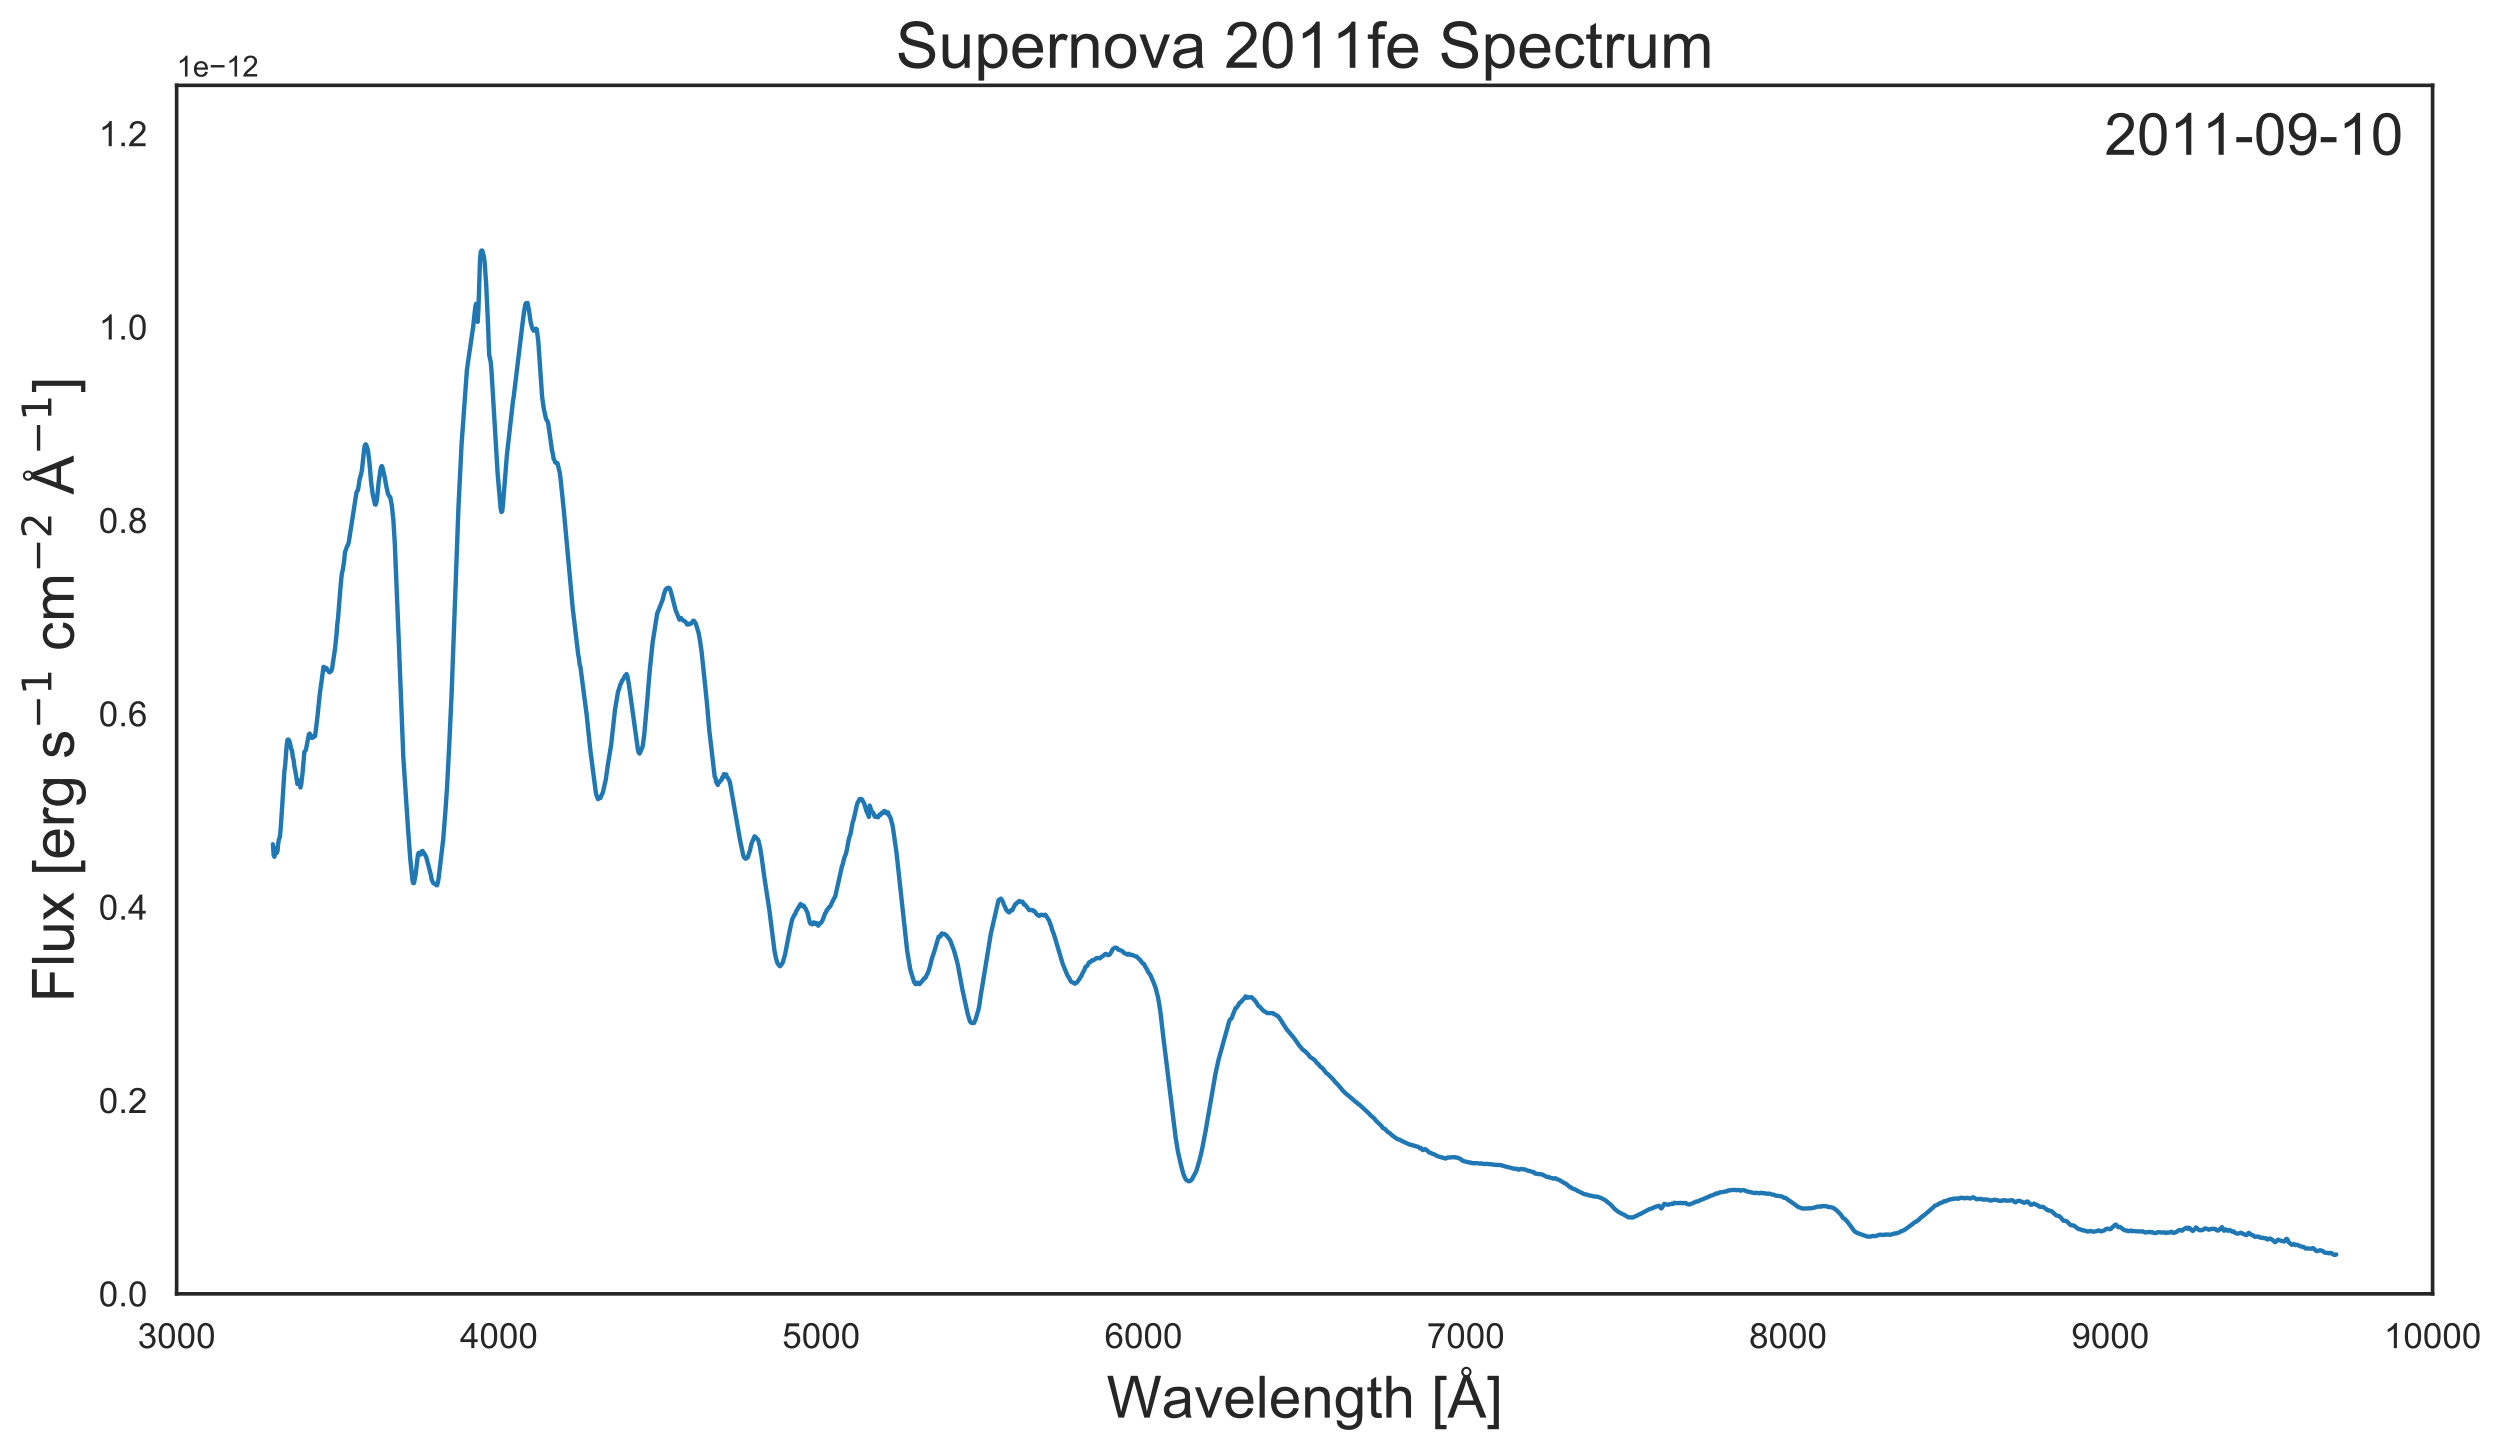 <?xml version="1.0" encoding="utf-8" standalone="no"?>
<!DOCTYPE svg PUBLIC "-//W3C//DTD SVG 1.1//EN"
  "http://www.w3.org/Graphics/SVG/1.1/DTD/svg11.dtd">
<!-- Created with matplotlib (http://matplotlib.org/) -->
<svg height="496pt" version="1.1" viewBox="0 0 856 496" width="856pt" xmlns="http://www.w3.org/2000/svg" xmlns:xlink="http://www.w3.org/1999/xlink">
 <defs>
  <style type="text/css">
*{stroke-linecap:butt;stroke-linejoin:round;}
  </style>
 </defs>
 <g id="figure_1">
  <g id="patch_1">
   <path d="M -0 496.8 
L 856.8 496.8 
L 856.8 0 
L -0 0 
z
" style="fill:#ffffff;"/>
  </g>
  <g id="axes_1">
   <g id="patch_2">
    <path d="M 60.48 443.001 
L 832.917 443.001 
L 832.917 29.215 
L 60.48 29.215 
z
" style="fill:#ffffff;"/>
   </g>
   <g id="matplotlib.axis_1">
    <g id="xtick_1">
     <g id="line2d_1"/>
     <g id="text_1">
      <!-- 3000 -->
      <defs>
       <path d="M 4.203 18.891 
L 12.984 20.062 
Q 14.5 12.594 18.141 9.297 
Q 21.781 6 27 6 
Q 33.203 6 37.469 10.297 
Q 41.75 14.594 41.75 20.953 
Q 41.75 27 37.797 30.922 
Q 33.844 34.859 27.734 34.859 
Q 25.25 34.859 21.531 33.891 
L 22.516 41.609 
Q 23.391 41.5 23.922 41.5 
Q 29.547 41.5 34.031 44.422 
Q 38.531 47.359 38.531 53.469 
Q 38.531 58.297 35.25 61.469 
Q 31.984 64.656 26.812 64.656 
Q 21.688 64.656 18.266 61.422 
Q 14.844 58.203 13.875 51.766 
L 5.078 53.328 
Q 6.688 62.156 12.391 67.016 
Q 18.109 71.875 26.609 71.875 
Q 32.469 71.875 37.391 69.359 
Q 42.328 66.844 44.938 62.5 
Q 47.562 58.156 47.562 53.266 
Q 47.562 48.641 45.062 44.828 
Q 42.578 41.016 37.703 38.766 
Q 44.047 37.312 47.562 32.688 
Q 51.078 28.078 51.078 21.141 
Q 51.078 11.766 44.234 5.25 
Q 37.406 -1.266 26.953 -1.266 
Q 17.531 -1.266 11.297 4.344 
Q 5.078 9.969 4.203 18.891 
z
" id="ArialMT-33"/>
       <path d="M 4.156 35.297 
Q 4.156 48 6.766 55.734 
Q 9.375 63.484 14.516 67.672 
Q 19.672 71.875 27.484 71.875 
Q 33.25 71.875 37.594 69.547 
Q 41.938 67.234 44.766 62.859 
Q 47.609 58.5 49.219 52.219 
Q 50.828 45.953 50.828 35.297 
Q 50.828 22.703 48.234 14.969 
Q 45.656 7.234 40.5 3 
Q 35.359 -1.219 27.484 -1.219 
Q 17.141 -1.219 11.234 6.203 
Q 4.156 15.141 4.156 35.297 
z
M 13.188 35.297 
Q 13.188 17.672 17.312 11.828 
Q 21.438 6 27.484 6 
Q 33.547 6 37.672 11.859 
Q 41.797 17.719 41.797 35.297 
Q 41.797 52.984 37.672 58.781 
Q 33.547 64.594 27.391 64.594 
Q 21.344 64.594 17.719 59.469 
Q 13.188 52.938 13.188 35.297 
z
" id="ArialMT-30"/>
      </defs>
      <g style="fill:#262626;" transform="translate(47.134 461.59)scale(0.12 -0.12)">
       <use xlink:href="#ArialMT-33"/>
       <use x="55.615" xlink:href="#ArialMT-30"/>
       <use x="111.23" xlink:href="#ArialMT-30"/>
       <use x="166.846" xlink:href="#ArialMT-30"/>
      </g>
     </g>
    </g>
    <g id="xtick_2">
     <g id="line2d_2"/>
     <g id="text_2">
      <!-- 4000 -->
      <defs>
       <path d="M 32.328 0 
L 32.328 17.141 
L 1.266 17.141 
L 1.266 25.203 
L 33.938 71.578 
L 41.109 71.578 
L 41.109 25.203 
L 50.781 25.203 
L 50.781 17.141 
L 41.109 17.141 
L 41.109 0 
z
M 32.328 25.203 
L 32.328 57.469 
L 9.906 25.203 
z
" id="ArialMT-34"/>
      </defs>
      <g style="fill:#262626;" transform="translate(157.482 461.59)scale(0.12 -0.12)">
       <use xlink:href="#ArialMT-34"/>
       <use x="55.615" xlink:href="#ArialMT-30"/>
       <use x="111.23" xlink:href="#ArialMT-30"/>
       <use x="166.846" xlink:href="#ArialMT-30"/>
      </g>
     </g>
    </g>
    <g id="xtick_3">
     <g id="line2d_3"/>
     <g id="text_3">
      <!-- 5000 -->
      <defs>
       <path d="M 4.156 18.75 
L 13.375 19.531 
Q 14.406 12.797 18.141 9.391 
Q 21.875 6 27.156 6 
Q 33.5 6 37.891 10.781 
Q 42.281 15.578 42.281 23.484 
Q 42.281 31 38.062 35.344 
Q 33.844 39.703 27 39.703 
Q 22.75 39.703 19.328 37.766 
Q 15.922 35.844 13.969 32.766 
L 5.719 33.844 
L 12.641 70.609 
L 48.25 70.609 
L 48.25 62.203 
L 19.672 62.203 
L 15.828 42.969 
Q 22.266 47.469 29.344 47.469 
Q 38.719 47.469 45.156 40.969 
Q 51.609 34.469 51.609 24.266 
Q 51.609 14.547 45.953 7.469 
Q 39.062 -1.219 27.156 -1.219 
Q 17.391 -1.219 11.203 4.25 
Q 5.031 9.719 4.156 18.75 
z
" id="ArialMT-35"/>
      </defs>
      <g style="fill:#262626;" transform="translate(267.83 461.59)scale(0.12 -0.12)">
       <use xlink:href="#ArialMT-35"/>
       <use x="55.615" xlink:href="#ArialMT-30"/>
       <use x="111.23" xlink:href="#ArialMT-30"/>
       <use x="166.846" xlink:href="#ArialMT-30"/>
      </g>
     </g>
    </g>
    <g id="xtick_4">
     <g id="line2d_4"/>
     <g id="text_4">
      <!-- 6000 -->
      <defs>
       <path d="M 49.75 54.047 
L 41.016 53.375 
Q 39.844 58.547 37.703 60.891 
Q 34.125 64.656 28.906 64.656 
Q 24.703 64.656 21.531 62.312 
Q 17.391 59.281 14.984 53.469 
Q 12.594 47.656 12.5 36.922 
Q 15.672 41.75 20.266 44.094 
Q 24.859 46.438 29.891 46.438 
Q 38.672 46.438 44.844 39.969 
Q 51.031 33.5 51.031 23.25 
Q 51.031 16.5 48.125 10.719 
Q 45.219 4.938 40.141 1.859 
Q 35.062 -1.219 28.609 -1.219 
Q 17.625 -1.219 10.688 6.859 
Q 3.766 14.938 3.766 33.5 
Q 3.766 54.25 11.422 63.672 
Q 18.109 71.875 29.438 71.875 
Q 37.891 71.875 43.281 67.141 
Q 48.688 62.406 49.75 54.047 
z
M 13.875 23.188 
Q 13.875 18.656 15.797 14.5 
Q 17.719 10.359 21.188 8.172 
Q 24.656 6 28.469 6 
Q 34.031 6 38.031 10.484 
Q 42.047 14.984 42.047 22.703 
Q 42.047 30.125 38.078 34.391 
Q 34.125 38.672 28.125 38.672 
Q 22.172 38.672 18.016 34.391 
Q 13.875 30.125 13.875 23.188 
z
" id="ArialMT-36"/>
      </defs>
      <g style="fill:#262626;" transform="translate(378.178 461.59)scale(0.12 -0.12)">
       <use xlink:href="#ArialMT-36"/>
       <use x="55.615" xlink:href="#ArialMT-30"/>
       <use x="111.23" xlink:href="#ArialMT-30"/>
       <use x="166.846" xlink:href="#ArialMT-30"/>
      </g>
     </g>
    </g>
    <g id="xtick_5">
     <g id="line2d_5"/>
     <g id="text_5">
      <!-- 7000 -->
      <defs>
       <path d="M 4.734 62.203 
L 4.734 70.656 
L 51.078 70.656 
L 51.078 63.812 
Q 44.234 56.547 37.516 44.484 
Q 30.812 32.422 27.156 19.672 
Q 24.516 10.688 23.781 0 
L 14.75 0 
Q 14.891 8.453 18.062 20.406 
Q 21.234 32.375 27.172 43.484 
Q 33.109 54.594 39.797 62.203 
z
" id="ArialMT-37"/>
      </defs>
      <g style="fill:#262626;" transform="translate(488.526 461.59)scale(0.12 -0.12)">
       <use xlink:href="#ArialMT-37"/>
       <use x="55.615" xlink:href="#ArialMT-30"/>
       <use x="111.23" xlink:href="#ArialMT-30"/>
       <use x="166.846" xlink:href="#ArialMT-30"/>
      </g>
     </g>
    </g>
    <g id="xtick_6">
     <g id="line2d_6"/>
     <g id="text_6">
      <!-- 8000 -->
      <defs>
       <path d="M 17.672 38.812 
Q 12.203 40.828 9.562 44.531 
Q 6.938 48.25 6.938 53.422 
Q 6.938 61.234 12.547 66.547 
Q 18.172 71.875 27.484 71.875 
Q 36.859 71.875 42.578 66.422 
Q 48.297 60.984 48.297 53.172 
Q 48.297 48.188 45.672 44.5 
Q 43.062 40.828 37.75 38.812 
Q 44.344 36.672 47.781 31.875 
Q 51.219 27.094 51.219 20.453 
Q 51.219 11.281 44.719 5.031 
Q 38.234 -1.219 27.641 -1.219 
Q 17.047 -1.219 10.547 5.047 
Q 4.047 11.328 4.047 20.703 
Q 4.047 27.688 7.594 32.391 
Q 11.141 37.109 17.672 38.812 
z
M 15.922 53.719 
Q 15.922 48.641 19.188 45.406 
Q 22.469 42.188 27.688 42.188 
Q 32.766 42.188 36.016 45.375 
Q 39.266 48.578 39.266 53.219 
Q 39.266 58.062 35.906 61.359 
Q 32.562 64.656 27.594 64.656 
Q 22.562 64.656 19.234 61.422 
Q 15.922 58.203 15.922 53.719 
z
M 13.094 20.656 
Q 13.094 16.891 14.875 13.375 
Q 16.656 9.859 20.172 7.922 
Q 23.688 6 27.734 6 
Q 34.031 6 38.125 10.047 
Q 42.234 14.109 42.234 20.359 
Q 42.234 26.703 38.016 30.859 
Q 33.797 35.016 27.438 35.016 
Q 21.234 35.016 17.156 30.906 
Q 13.094 26.812 13.094 20.656 
z
" id="ArialMT-38"/>
      </defs>
      <g style="fill:#262626;" transform="translate(598.875 461.59)scale(0.12 -0.12)">
       <use xlink:href="#ArialMT-38"/>
       <use x="55.615" xlink:href="#ArialMT-30"/>
       <use x="111.23" xlink:href="#ArialMT-30"/>
       <use x="166.846" xlink:href="#ArialMT-30"/>
      </g>
     </g>
    </g>
    <g id="xtick_7">
     <g id="line2d_7"/>
     <g id="text_7">
      <!-- 9000 -->
      <defs>
       <path d="M 5.469 16.547 
L 13.922 17.328 
Q 14.984 11.375 18.016 8.688 
Q 21.047 6 25.781 6 
Q 29.828 6 32.875 7.859 
Q 35.938 9.719 37.891 12.812 
Q 39.844 15.922 41.156 21.188 
Q 42.484 26.469 42.484 31.938 
Q 42.484 32.516 42.438 33.688 
Q 39.797 29.5 35.234 26.875 
Q 30.672 24.266 25.344 24.266 
Q 16.453 24.266 10.297 30.703 
Q 4.156 37.156 4.156 47.703 
Q 4.156 58.594 10.578 65.234 
Q 17 71.875 26.656 71.875 
Q 33.641 71.875 39.422 68.109 
Q 45.219 64.359 48.219 57.391 
Q 51.219 50.438 51.219 37.25 
Q 51.219 23.531 48.234 15.406 
Q 45.266 7.281 39.375 3.031 
Q 33.5 -1.219 25.594 -1.219 
Q 17.188 -1.219 11.859 3.438 
Q 6.547 8.109 5.469 16.547 
z
M 41.453 48.141 
Q 41.453 55.719 37.422 60.156 
Q 33.406 64.594 27.734 64.594 
Q 21.875 64.594 17.531 59.812 
Q 13.188 55.031 13.188 47.406 
Q 13.188 40.578 17.312 36.297 
Q 21.438 32.031 27.484 32.031 
Q 33.594 32.031 37.516 36.297 
Q 41.453 40.578 41.453 48.141 
z
" id="ArialMT-39"/>
      </defs>
      <g style="fill:#262626;" transform="translate(709.223 461.59)scale(0.12 -0.12)">
       <use xlink:href="#ArialMT-39"/>
       <use x="55.615" xlink:href="#ArialMT-30"/>
       <use x="111.23" xlink:href="#ArialMT-30"/>
       <use x="166.846" xlink:href="#ArialMT-30"/>
      </g>
     </g>
    </g>
    <g id="xtick_8">
     <g id="line2d_8"/>
     <g id="text_8">
      <!-- 10000 -->
      <defs>
       <path d="M 37.25 0 
L 28.469 0 
L 28.469 56 
Q 25.297 52.984 20.141 49.953 
Q 14.984 46.922 10.891 45.406 
L 10.891 53.906 
Q 18.266 57.375 23.781 62.297 
Q 29.297 67.234 31.594 71.875 
L 37.25 71.875 
z
" id="ArialMT-31"/>
      </defs>
      <g style="fill:#262626;" transform="translate(816.234 461.59)scale(0.12 -0.12)">
       <use xlink:href="#ArialMT-31"/>
       <use x="55.615" xlink:href="#ArialMT-30"/>
       <use x="111.23" xlink:href="#ArialMT-30"/>
       <use x="166.846" xlink:href="#ArialMT-30"/>
       <use x="222.461" xlink:href="#ArialMT-30"/>
      </g>
     </g>
    </g>
    <g id="text_9">
     <!-- Wavelength [Å] -->
     <defs>
      <path d="M 20.219 0 
L 1.219 71.578 
L 10.938 71.578 
L 21.828 24.656 
Q 23.578 17.281 24.859 10.016 
Q 27.594 21.484 28.078 23.25 
L 41.703 71.578 
L 53.125 71.578 
L 63.375 35.359 
Q 67.234 21.875 68.953 10.016 
Q 70.312 16.797 72.516 25.594 
L 83.734 71.578 
L 93.266 71.578 
L 73.641 0 
L 64.5 0 
L 49.422 54.547 
Q 47.516 61.375 47.172 62.938 
Q 46.047 58.016 45.062 54.547 
L 29.891 0 
z
" id="ArialMT-57"/>
      <path d="M 40.438 6.391 
Q 35.547 2.25 31.031 0.531 
Q 26.516 -1.172 21.344 -1.172 
Q 12.797 -1.172 8.203 3 
Q 3.609 7.172 3.609 13.672 
Q 3.609 17.484 5.344 20.625 
Q 7.078 23.781 9.891 25.688 
Q 12.703 27.594 16.219 28.562 
Q 18.797 29.25 24.031 29.891 
Q 34.672 31.156 39.703 32.906 
Q 39.75 34.719 39.75 35.203 
Q 39.75 40.578 37.25 42.781 
Q 33.891 45.75 27.25 45.75 
Q 21.047 45.75 18.094 43.578 
Q 15.141 41.406 13.719 35.891 
L 5.125 37.062 
Q 6.297 42.578 8.984 45.969 
Q 11.672 49.359 16.75 51.188 
Q 21.828 53.031 28.516 53.031 
Q 35.156 53.031 39.297 51.469 
Q 43.453 49.906 45.406 47.531 
Q 47.359 45.172 48.141 41.547 
Q 48.578 39.312 48.578 33.453 
L 48.578 21.734 
Q 48.578 9.469 49.141 6.219 
Q 49.703 2.984 51.375 0 
L 42.188 0 
Q 40.828 2.734 40.438 6.391 
z
M 39.703 26.031 
Q 34.906 24.078 25.344 22.703 
Q 19.922 21.922 17.672 20.938 
Q 15.438 19.969 14.203 18.094 
Q 12.984 16.219 12.984 13.922 
Q 12.984 10.406 15.641 8.062 
Q 18.312 5.719 23.438 5.719 
Q 28.516 5.719 32.469 7.938 
Q 36.422 10.156 38.281 14.016 
Q 39.703 17 39.703 22.797 
z
" id="ArialMT-61"/>
      <path d="M 21 0 
L 1.266 51.859 
L 10.547 51.859 
L 21.688 20.797 
Q 23.484 15.766 25 10.359 
Q 26.172 14.453 28.266 20.219 
L 39.797 51.859 
L 48.828 51.859 
L 29.203 0 
z
" id="ArialMT-76"/>
      <path d="M 42.094 16.703 
L 51.172 15.578 
Q 49.031 7.625 43.219 3.219 
Q 37.406 -1.172 28.375 -1.172 
Q 17 -1.172 10.328 5.828 
Q 3.656 12.844 3.656 25.484 
Q 3.656 38.578 10.391 45.797 
Q 17.141 53.031 27.875 53.031 
Q 38.281 53.031 44.875 45.953 
Q 51.469 38.875 51.469 26.031 
Q 51.469 25.25 51.422 23.688 
L 12.75 23.688 
Q 13.234 15.141 17.578 10.594 
Q 21.922 6.062 28.422 6.062 
Q 33.25 6.062 36.672 8.594 
Q 40.094 11.141 42.094 16.703 
z
M 13.234 30.906 
L 42.188 30.906 
Q 41.609 37.453 38.875 40.719 
Q 34.672 45.797 27.984 45.797 
Q 21.922 45.797 17.797 41.75 
Q 13.672 37.703 13.234 30.906 
z
" id="ArialMT-65"/>
      <path d="M 6.391 0 
L 6.391 71.578 
L 15.188 71.578 
L 15.188 0 
z
" id="ArialMT-6c"/>
      <path d="M 6.594 0 
L 6.594 51.859 
L 14.5 51.859 
L 14.5 44.484 
Q 20.219 53.031 31 53.031 
Q 35.688 53.031 39.625 51.344 
Q 43.562 49.656 45.516 46.922 
Q 47.469 44.188 48.25 40.438 
Q 48.734 37.984 48.734 31.891 
L 48.734 0 
L 39.938 0 
L 39.938 31.547 
Q 39.938 36.922 38.906 39.578 
Q 37.891 42.234 35.281 43.812 
Q 32.672 45.406 29.156 45.406 
Q 23.531 45.406 19.453 41.844 
Q 15.375 38.281 15.375 28.328 
L 15.375 0 
z
" id="ArialMT-6e"/>
      <path d="M 4.984 -4.297 
L 13.531 -5.562 
Q 14.062 -9.516 16.5 -11.328 
Q 19.781 -13.766 25.438 -13.766 
Q 31.547 -13.766 34.859 -11.328 
Q 38.188 -8.891 39.359 -4.5 
Q 40.047 -1.812 39.984 6.781 
Q 34.234 0 25.641 0 
Q 14.938 0 9.078 7.719 
Q 3.219 15.438 3.219 26.219 
Q 3.219 33.641 5.906 39.906 
Q 8.594 46.188 13.688 49.609 
Q 18.797 53.031 25.688 53.031 
Q 34.859 53.031 40.828 45.609 
L 40.828 51.859 
L 48.922 51.859 
L 48.922 7.031 
Q 48.922 -5.078 46.453 -10.125 
Q 44 -15.188 38.641 -18.109 
Q 33.297 -21.047 25.484 -21.047 
Q 16.219 -21.047 10.5 -16.875 
Q 4.781 -12.703 4.984 -4.297 
z
M 12.25 26.859 
Q 12.25 16.656 16.297 11.969 
Q 20.359 7.281 26.469 7.281 
Q 32.516 7.281 36.609 11.938 
Q 40.719 16.609 40.719 26.562 
Q 40.719 36.078 36.5 40.906 
Q 32.281 45.75 26.312 45.75 
Q 20.453 45.75 16.344 40.984 
Q 12.25 36.234 12.25 26.859 
z
" id="ArialMT-67"/>
      <path d="M 25.781 7.859 
L 27.047 0.094 
Q 23.344 -0.688 20.406 -0.688 
Q 15.625 -0.688 12.984 0.828 
Q 10.359 2.344 9.281 4.812 
Q 8.203 7.281 8.203 15.188 
L 8.203 45.016 
L 1.766 45.016 
L 1.766 51.859 
L 8.203 51.859 
L 8.203 64.703 
L 16.938 69.969 
L 16.938 51.859 
L 25.781 51.859 
L 25.781 45.016 
L 16.938 45.016 
L 16.938 14.703 
Q 16.938 10.938 17.406 9.859 
Q 17.875 8.797 18.922 8.156 
Q 19.969 7.516 21.922 7.516 
Q 23.391 7.516 25.781 7.859 
z
" id="ArialMT-74"/>
      <path d="M 6.594 0 
L 6.594 71.578 
L 15.375 71.578 
L 15.375 45.906 
Q 21.531 53.031 30.906 53.031 
Q 36.672 53.031 40.922 50.75 
Q 45.172 48.484 47 44.484 
Q 48.828 40.484 48.828 32.859 
L 48.828 0 
L 40.047 0 
L 40.047 32.859 
Q 40.047 39.453 37.188 42.453 
Q 34.328 45.453 29.109 45.453 
Q 25.203 45.453 21.75 43.422 
Q 18.312 41.406 16.844 37.938 
Q 15.375 34.469 15.375 28.375 
L 15.375 0 
z
" id="ArialMT-68"/>
      <path id="ArialMT-20"/>
      <path d="M 6.781 -19.875 
L 6.781 71.578 
L 26.172 71.578 
L 26.172 64.312 
L 15.578 64.312 
L 15.578 -12.594 
L 26.172 -12.594 
L 26.172 -19.875 
z
" id="ArialMT-5b"/>
      <path d="M -0.141 0 
L 27.344 71.578 
L 37.547 71.578 
L 66.844 0 
L 56.062 0 
L 47.703 21.688 
L 17.781 21.688 
L 9.906 0 
z
M 20.516 29.391 
L 44.781 29.391 
L 37.312 49.219 
Q 33.891 58.25 32.234 64.062 
Q 30.859 57.172 28.375 50.391 
z
M 23.531 78.328 
Q 23.531 81.891 26.141 84.484 
Q 28.766 87.078 32.328 87.078 
Q 35.938 87.078 38.516 84.453 
Q 41.109 81.844 41.109 78.141 
Q 41.109 74.375 38.516 71.781 
Q 35.938 69.203 32.375 69.203 
Q 28.719 69.203 26.125 71.812 
Q 23.531 74.422 23.531 78.328 
z
M 27.25 78.281 
Q 27.25 75.984 28.781 74.422 
Q 30.328 72.859 32.422 72.859 
Q 34.516 72.859 36.047 74.422 
Q 37.594 75.984 37.594 78.188 
Q 37.594 80.391 36.078 81.953 
Q 34.578 83.516 32.422 83.516 
Q 30.328 83.516 28.781 81.969 
Q 27.25 80.438 27.25 78.281 
z
" id="ArialMT-c5"/>
      <path d="M 21.297 -19.875 
L 1.906 -19.875 
L 1.906 -12.594 
L 12.5 -12.594 
L 12.5 64.312 
L 1.906 64.312 
L 1.906 71.578 
L 21.297 71.578 
z
" id="ArialMT-5d"/>
     </defs>
     <g style="fill:#262626;" transform="translate(378.894 485.391)scale(0.2 -0.2)">
      <use xlink:href="#ArialMT-57"/>
      <use x="94.338" xlink:href="#ArialMT-61"/>
      <use x="149.953" xlink:href="#ArialMT-76"/>
      <use x="199.953" xlink:href="#ArialMT-65"/>
      <use x="255.568" xlink:href="#ArialMT-6c"/>
      <use x="277.785" xlink:href="#ArialMT-65"/>
      <use x="333.4" xlink:href="#ArialMT-6e"/>
      <use x="389.016" xlink:href="#ArialMT-67"/>
      <use x="444.631" xlink:href="#ArialMT-74"/>
      <use x="472.414" xlink:href="#ArialMT-68"/>
      <use x="528.029" xlink:href="#ArialMT-20"/>
      <use x="555.812" xlink:href="#ArialMT-5b"/>
      <use x="583.596" xlink:href="#ArialMT-c5"/>
      <use x="650.295" xlink:href="#ArialMT-5d"/>
     </g>
    </g>
   </g>
   <g id="matplotlib.axis_2">
    <g id="ytick_1">
     <g id="line2d_9"/>
     <g id="text_10">
      <!-- 0.0 -->
      <defs>
       <path d="M 9.078 0 
L 9.078 10.016 
L 19.094 10.016 
L 19.094 0 
z
" id="ArialMT-2e"/>
      </defs>
      <g style="fill:#262626;" transform="translate(33.8 447.295)scale(0.12 -0.12)">
       <use xlink:href="#ArialMT-30"/>
       <use x="55.615" xlink:href="#ArialMT-2e"/>
       <use x="83.398" xlink:href="#ArialMT-30"/>
      </g>
     </g>
    </g>
    <g id="ytick_2">
     <g id="line2d_10"/>
     <g id="text_11">
      <!-- 0.2 -->
      <defs>
       <path d="M 50.344 8.453 
L 50.344 0 
L 3.031 0 
Q 2.938 3.172 4.047 6.109 
Q 5.859 10.938 9.828 15.625 
Q 13.812 20.312 21.344 26.469 
Q 33.016 36.031 37.109 41.625 
Q 41.219 47.219 41.219 52.203 
Q 41.219 57.422 37.469 61 
Q 33.734 64.594 27.734 64.594 
Q 21.391 64.594 17.578 60.781 
Q 13.766 56.984 13.719 50.25 
L 4.688 51.172 
Q 5.609 61.281 11.656 66.578 
Q 17.719 71.875 27.938 71.875 
Q 38.234 71.875 44.234 66.156 
Q 50.25 60.453 50.25 52 
Q 50.25 47.703 48.484 43.547 
Q 46.734 39.406 42.656 34.812 
Q 38.578 30.219 29.109 22.219 
Q 21.188 15.578 18.938 13.203 
Q 16.703 10.844 15.234 8.453 
z
" id="ArialMT-32"/>
      </defs>
      <g style="fill:#262626;" transform="translate(33.8 381.09)scale(0.12 -0.12)">
       <use xlink:href="#ArialMT-30"/>
       <use x="55.615" xlink:href="#ArialMT-2e"/>
       <use x="83.398" xlink:href="#ArialMT-32"/>
      </g>
     </g>
    </g>
    <g id="ytick_3">
     <g id="line2d_11"/>
     <g id="text_12">
      <!-- 0.4 -->
      <g style="fill:#262626;" transform="translate(33.8 314.884)scale(0.12 -0.12)">
       <use xlink:href="#ArialMT-30"/>
       <use x="55.615" xlink:href="#ArialMT-2e"/>
       <use x="83.398" xlink:href="#ArialMT-34"/>
      </g>
     </g>
    </g>
    <g id="ytick_4">
     <g id="line2d_12"/>
     <g id="text_13">
      <!-- 0.6 -->
      <g style="fill:#262626;" transform="translate(33.8 248.678)scale(0.12 -0.12)">
       <use xlink:href="#ArialMT-30"/>
       <use x="55.615" xlink:href="#ArialMT-2e"/>
       <use x="83.398" xlink:href="#ArialMT-36"/>
      </g>
     </g>
    </g>
    <g id="ytick_5">
     <g id="line2d_13"/>
     <g id="text_14">
      <!-- 0.8 -->
      <g style="fill:#262626;" transform="translate(33.8 182.473)scale(0.12 -0.12)">
       <use xlink:href="#ArialMT-30"/>
       <use x="55.615" xlink:href="#ArialMT-2e"/>
       <use x="83.398" xlink:href="#ArialMT-38"/>
      </g>
     </g>
    </g>
    <g id="ytick_6">
     <g id="line2d_14"/>
     <g id="text_15">
      <!-- 1.0 -->
      <g style="fill:#262626;" transform="translate(33.8 116.267)scale(0.12 -0.12)">
       <use xlink:href="#ArialMT-31"/>
       <use x="55.615" xlink:href="#ArialMT-2e"/>
       <use x="83.398" xlink:href="#ArialMT-30"/>
      </g>
     </g>
    </g>
    <g id="ytick_7">
     <g id="line2d_15"/>
     <g id="text_16">
      <!-- 1.2 -->
      <g style="fill:#262626;" transform="translate(33.8 50.061)scale(0.12 -0.12)">
       <use xlink:href="#ArialMT-31"/>
       <use x="55.615" xlink:href="#ArialMT-2e"/>
       <use x="83.398" xlink:href="#ArialMT-32"/>
      </g>
     </g>
    </g>
    <g id="text_17">
     <!-- Flux [erg s$​^{-1}$ cm$​^{-2}$ Å$​^{-1}$] -->
     <defs>
      <path d="M 8.203 0 
L 8.203 71.578 
L 56.5 71.578 
L 56.5 63.141 
L 17.672 63.141 
L 17.672 40.969 
L 51.266 40.969 
L 51.266 32.516 
L 17.672 32.516 
L 17.672 0 
z
" id="ArialMT-46"/>
      <path d="M 40.578 0 
L 40.578 7.625 
Q 34.516 -1.172 24.125 -1.172 
Q 19.531 -1.172 15.547 0.578 
Q 11.578 2.344 9.641 5 
Q 7.719 7.672 6.938 11.531 
Q 6.391 14.109 6.391 19.734 
L 6.391 51.859 
L 15.188 51.859 
L 15.188 23.094 
Q 15.188 16.219 15.719 13.812 
Q 16.547 10.359 19.234 8.375 
Q 21.922 6.391 25.875 6.391 
Q 29.828 6.391 33.297 8.422 
Q 36.766 10.453 38.203 13.938 
Q 39.656 17.438 39.656 24.078 
L 39.656 51.859 
L 48.438 51.859 
L 48.438 0 
z
" id="ArialMT-75"/>
      <path d="M 0.734 0 
L 19.672 26.953 
L 2.156 51.859 
L 13.141 51.859 
L 21.094 39.703 
Q 23.344 36.234 24.703 33.891 
Q 26.859 37.109 28.656 39.594 
L 37.406 51.859 
L 47.906 51.859 
L 29.984 27.438 
L 49.266 0 
L 38.484 0 
L 27.828 16.109 
L 25 20.453 
L 11.375 0 
z
" id="ArialMT-78"/>
      <path d="M 6.5 0 
L 6.5 51.859 
L 14.406 51.859 
L 14.406 44 
Q 17.438 49.516 20 51.266 
Q 22.562 53.031 25.641 53.031 
Q 30.078 53.031 34.672 50.203 
L 31.641 42.047 
Q 28.422 43.953 25.203 43.953 
Q 22.312 43.953 20.016 42.219 
Q 17.719 40.484 16.75 37.406 
Q 15.281 32.719 15.281 27.156 
L 15.281 0 
z
" id="ArialMT-72"/>
      <path d="M 3.078 15.484 
L 11.766 16.844 
Q 12.5 11.625 15.844 8.844 
Q 19.188 6.062 25.203 6.062 
Q 31.25 6.062 34.172 8.516 
Q 37.109 10.984 37.109 14.312 
Q 37.109 17.281 34.516 19 
Q 32.719 20.172 25.531 21.969 
Q 15.875 24.422 12.141 26.203 
Q 8.406 27.984 6.469 31.125 
Q 4.547 34.281 4.547 38.094 
Q 4.547 41.547 6.125 44.5 
Q 7.719 47.469 10.453 49.422 
Q 12.5 50.922 16.031 51.969 
Q 19.578 53.031 23.641 53.031 
Q 29.734 53.031 34.344 51.266 
Q 38.969 49.516 41.156 46.5 
Q 43.359 43.5 44.188 38.484 
L 35.594 37.312 
Q 35.016 41.312 32.203 43.547 
Q 29.391 45.797 24.266 45.797 
Q 18.219 45.797 15.625 43.797 
Q 13.031 41.797 13.031 39.109 
Q 13.031 37.406 14.109 36.031 
Q 15.188 34.625 17.484 33.688 
Q 18.797 33.203 25.25 31.453 
Q 34.578 28.953 38.25 27.359 
Q 41.938 25.781 44.031 22.75 
Q 46.141 19.734 46.141 15.234 
Q 46.141 10.844 43.578 6.953 
Q 41.016 3.078 36.172 0.953 
Q 31.344 -1.172 25.25 -1.172 
Q 15.141 -1.172 9.844 3.031 
Q 4.547 7.234 3.078 15.484 
z
" id="ArialMT-73"/>
      <path id="DejaVuSans-200b"/>
      <path d="M 10.594 35.5 
L 73.188 35.5 
L 73.188 27.203 
L 10.594 27.203 
z
" id="DejaVuSans-2212"/>
      <path d="M 12.406 8.297 
L 28.516 8.297 
L 28.516 63.922 
L 10.984 60.406 
L 10.984 69.391 
L 28.422 72.906 
L 38.281 72.906 
L 38.281 8.297 
L 54.391 8.297 
L 54.391 0 
L 12.406 0 
z
" id="DejaVuSans-31"/>
      <path d="M 40.438 19 
L 49.078 17.875 
Q 47.656 8.938 41.812 3.875 
Q 35.984 -1.172 27.484 -1.172 
Q 16.844 -1.172 10.375 5.781 
Q 3.906 12.75 3.906 25.734 
Q 3.906 34.125 6.688 40.422 
Q 9.469 46.734 15.156 49.875 
Q 20.844 53.031 27.547 53.031 
Q 35.984 53.031 41.359 48.75 
Q 46.734 44.484 48.25 36.625 
L 39.703 35.297 
Q 38.484 40.531 35.375 43.156 
Q 32.281 45.797 27.875 45.797 
Q 21.234 45.797 17.078 41.031 
Q 12.938 36.281 12.938 25.984 
Q 12.938 15.531 16.938 10.797 
Q 20.953 6.062 27.391 6.062 
Q 32.562 6.062 36.031 9.234 
Q 39.5 12.406 40.438 19 
z
" id="ArialMT-63"/>
      <path d="M 6.594 0 
L 6.594 51.859 
L 14.453 51.859 
L 14.453 44.578 
Q 16.891 48.391 20.938 50.703 
Q 25 53.031 30.172 53.031 
Q 35.938 53.031 39.625 50.641 
Q 43.312 48.25 44.828 43.953 
Q 50.984 53.031 60.844 53.031 
Q 68.562 53.031 72.703 48.75 
Q 76.859 44.484 76.859 35.594 
L 76.859 0 
L 68.109 0 
L 68.109 32.672 
Q 68.109 37.938 67.25 40.25 
Q 66.406 42.578 64.156 43.984 
Q 61.922 45.406 58.891 45.406 
Q 53.422 45.406 49.797 41.766 
Q 46.188 38.141 46.188 30.125 
L 46.188 0 
L 37.406 0 
L 37.406 33.688 
Q 37.406 39.547 35.25 42.469 
Q 33.109 45.406 28.219 45.406 
Q 24.516 45.406 21.359 43.453 
Q 18.219 41.5 16.797 37.734 
Q 15.375 33.984 15.375 26.906 
L 15.375 0 
z
" id="ArialMT-6d"/>
      <path d="M 19.188 8.297 
L 53.609 8.297 
L 53.609 0 
L 7.328 0 
L 7.328 8.297 
Q 12.938 14.109 22.625 23.891 
Q 32.328 33.688 34.812 36.531 
Q 39.547 41.844 41.422 45.531 
Q 43.312 49.219 43.312 52.781 
Q 43.312 58.594 39.234 62.25 
Q 35.156 65.922 28.609 65.922 
Q 23.969 65.922 18.812 64.312 
Q 13.672 62.703 7.812 59.422 
L 7.812 69.391 
Q 13.766 71.781 18.938 73 
Q 24.125 74.219 28.422 74.219 
Q 39.75 74.219 46.484 68.547 
Q 53.219 62.891 53.219 53.422 
Q 53.219 48.922 51.531 44.891 
Q 49.859 40.875 45.406 35.406 
Q 44.188 33.984 37.641 27.219 
Q 31.109 20.453 19.188 8.297 
z
" id="DejaVuSans-32"/>
     </defs>
     <g style="fill:#262626;" transform="translate(25.4 343.208)rotate(-90)scale(0.2 -0.2)">
      <use transform="translate(0 0.766)" xlink:href="#ArialMT-46"/>
      <use transform="translate(61.084 0.766)" xlink:href="#ArialMT-6c"/>
      <use transform="translate(83.301 0.766)" xlink:href="#ArialMT-75"/>
      <use transform="translate(138.916 0.766)" xlink:href="#ArialMT-78"/>
      <use transform="translate(188.916 0.766)" xlink:href="#ArialMT-20"/>
      <use transform="translate(216.699 0.766)" xlink:href="#ArialMT-5b"/>
      <use transform="translate(244.482 0.766)" xlink:href="#ArialMT-65"/>
      <use transform="translate(300.098 0.766)" xlink:href="#ArialMT-72"/>
      <use transform="translate(333.398 0.766)" xlink:href="#ArialMT-67"/>
      <use transform="translate(389.014 0.766)" xlink:href="#ArialMT-20"/>
      <use transform="translate(416.797 0.766)" xlink:href="#ArialMT-73"/>
      <use transform="translate(466.797 0.766)" xlink:href="#DejaVuSans-200b"/>
      <use transform="translate(467.754 39.047)scale(0.7)" xlink:href="#DejaVuSans-2212"/>
      <use transform="translate(526.406 39.047)scale(0.7)" xlink:href="#DejaVuSans-31"/>
      <use transform="translate(573.677 0.766)" xlink:href="#ArialMT-20"/>
      <use transform="translate(601.46 0.766)" xlink:href="#ArialMT-63"/>
      <use transform="translate(651.46 0.766)" xlink:href="#ArialMT-6d"/>
      <use transform="translate(734.761 0.766)" xlink:href="#DejaVuSans-200b"/>
      <use transform="translate(735.718 39.047)scale(0.7)" xlink:href="#DejaVuSans-2212"/>
      <use transform="translate(794.37 39.047)scale(0.7)" xlink:href="#DejaVuSans-32"/>
      <use transform="translate(841.641 0.766)" xlink:href="#ArialMT-20"/>
      <use transform="translate(869.424 0.766)" xlink:href="#ArialMT-c5"/>
      <use transform="translate(936.123 0.766)" xlink:href="#DejaVuSans-200b"/>
      <use transform="translate(937.08 39.047)scale(0.7)" xlink:href="#DejaVuSans-2212"/>
      <use transform="translate(995.732 39.047)scale(0.7)" xlink:href="#DejaVuSans-31"/>
      <use transform="translate(1043.003 0.766)" xlink:href="#ArialMT-5d"/>
     </g>
    </g>
    <g id="text_18">
     <!-- 1e−12 -->
     <defs>
      <path d="M 52.828 31.203 
L 5.562 31.203 
L 5.562 39.406 
L 52.828 39.406 
z
" id="ArialMT-2212"/>
     </defs>
     <g style="fill:#262626;" transform="translate(60.48 26.215)scale(0.1 -0.1)">
      <use xlink:href="#ArialMT-31"/>
      <use x="55.615" xlink:href="#ArialMT-65"/>
      <use x="111.23" xlink:href="#ArialMT-2212"/>
      <use x="169.629" xlink:href="#ArialMT-31"/>
      <use x="225.244" xlink:href="#ArialMT-32"/>
     </g>
    </g>
   </g>
   <g id="line2d_16">
    <path clip-path="url(#p72081c823c)" d="M 93.439 289.068 
L 93.701 292.802 
L 93.964 293.364 
L 94.489 290.325 
L 94.752 292.07 
L 95.015 291.392 
L 95.277 288.615 
L 95.54 287.191 
L 95.802 286.766 
L 96.065 284.244 
L 96.853 272.46 
L 97.378 264.054 
L 97.641 262.053 
L 98.166 255.2 
L 98.429 253.356 
L 98.691 253.204 
L 98.954 253.479 
L 99.217 254.157 
L 99.742 256.543 
L 100.005 257.092 
L 100.267 259.26 
L 100.53 260.167 
L 100.792 262.537 
L 101.055 263.608 
L 101.843 268.437 
L 102.106 267.145 
L 102.368 268.264 
L 102.631 268.733 
L 102.893 269.641 
L 103.156 268.479 
L 103.681 263.832 
L 104.207 257.434 
L 104.732 256.79 
L 105.782 251.388 
L 106.045 251.184 
L 106.308 252.047 
L 106.833 252.683 
L 107.095 252.422 
L 107.358 252.428 
L 107.621 251.758 
L 107.883 252.023 
L 108.671 245.615 
L 109.459 237.892 
L 110.772 228.339 
L 111.035 228.442 
L 111.298 229.035 
L 111.56 229.227 
L 111.823 228.786 
L 112.085 229.459 
L 112.348 229.544 
L 112.611 230.059 
L 112.873 230.199 
L 113.136 229.876 
L 113.399 229.804 
L 113.661 229.184 
L 114.712 222.112 
L 115.237 217.123 
L 115.5 213.56 
L 115.762 211.614 
L 116.287 204.687 
L 116.813 198.56 
L 117.075 196.212 
L 117.338 195.286 
L 117.863 191.86 
L 118.126 189.069 
L 118.914 186.825 
L 119.176 186.548 
L 119.439 185.515 
L 122.065 168.555 
L 122.591 167.726 
L 123.116 164.187 
L 123.641 162.326 
L 123.904 161.1 
L 124.692 153.757 
L 124.954 152.409 
L 125.217 152.119 
L 125.479 152.514 
L 126.005 154.326 
L 126.53 158.757 
L 127.055 164.958 
L 127.581 169.044 
L 128.368 172.664 
L 128.631 172.782 
L 128.894 171.904 
L 129.156 170.172 
L 129.682 164.916 
L 130.207 161.312 
L 130.469 159.958 
L 130.732 159.575 
L 130.995 160.174 
L 131.783 163.72 
L 132.308 166.669 
L 132.833 169.04 
L 133.358 170.054 
L 133.621 170.217 
L 134.146 172.981 
L 134.671 177.879 
L 135.197 186.396 
L 136.51 218.784 
L 138.086 259.046 
L 139.661 283.065 
L 140.449 293.832 
L 141.237 301.485 
L 141.5 302.389 
L 141.762 302.326 
L 142.288 299.498 
L 143.076 292.875 
L 143.338 292.026 
L 143.601 292.087 
L 143.863 292.644 
L 144.126 292.506 
L 144.389 291.545 
L 144.651 291.362 
L 145.439 292.461 
L 145.965 293.568 
L 146.49 295.552 
L 147.54 299.656 
L 147.803 301.158 
L 148.328 302.345 
L 149.116 302.765 
L 149.379 303.084 
L 149.641 303.107 
L 149.904 302.238 
L 150.167 300.868 
L 151.742 287.55 
L 152.53 277.443 
L 153.055 269.82 
L 153.843 254.593 
L 154.631 237.472 
L 156.995 173.177 
L 158.045 152.063 
L 159.884 126.52 
L 161.985 112.083 
L 162.773 104.869 
L 163.035 104.028 
L 163.561 110.218 
L 163.823 105.629 
L 164.349 89.029 
L 164.611 86.253 
L 164.874 85.79 
L 165.136 85.823 
L 165.662 87.782 
L 165.924 89.671 
L 166.45 97.056 
L 166.975 108.268 
L 167.5 121.545 
L 168.025 123.923 
L 168.288 126.931 
L 170.389 162.186 
L 171.439 174.252 
L 171.702 175.324 
L 171.965 175.018 
L 172.227 172.708 
L 173.541 156.013 
L 175.642 137.331 
L 175.904 135.757 
L 176.429 131.377 
L 178.793 111.759 
L 179.318 107.596 
L 179.844 104.297 
L 180.106 103.816 
L 180.369 103.896 
L 180.632 103.742 
L 181.157 106.523 
L 181.682 110.226 
L 182.207 112.309 
L 182.733 113.239 
L 182.995 112.735 
L 183.258 112.859 
L 183.52 112.543 
L 183.783 112.76 
L 184.308 116.805 
L 185.621 135.844 
L 186.147 139.678 
L 186.935 143.397 
L 187.46 144.247 
L 187.722 145.088 
L 189.036 154.381 
L 189.298 155.406 
L 189.561 157.193 
L 189.824 157.476 
L 190.086 158.31 
L 190.611 158.631 
L 190.874 158.58 
L 191.662 161.856 
L 191.925 163.896 
L 192.45 168.876 
L 192.975 173.995 
L 196.127 208.527 
L 197.965 224.016 
L 198.228 225.471 
L 198.49 227.606 
L 198.753 228.393 
L 199.541 234.59 
L 200.854 244.59 
L 202.167 257.205 
L 204.005 271.317 
L 204.268 272.424 
L 204.793 273.63 
L 205.319 273.003 
L 205.581 273.255 
L 206.106 271.931 
L 206.369 271.51 
L 207.42 266.924 
L 208.208 261.334 
L 209.258 255.018 
L 210.571 243.058 
L 211.622 236.79 
L 211.884 236.139 
L 212.41 234.373 
L 212.672 233.999 
L 212.935 233.087 
L 213.197 232.913 
L 213.985 231.395 
L 214.248 231.206 
L 214.511 230.795 
L 214.773 231.246 
L 215.298 234.151 
L 218.45 256.895 
L 218.713 257.708 
L 218.975 258.021 
L 219.238 257.555 
L 220.026 255.637 
L 220.551 252.015 
L 221.602 240.076 
L 222.389 230.374 
L 223.44 220.127 
L 225.016 210.1 
L 226.854 205.458 
L 227.379 203.337 
L 227.905 201.839 
L 228.43 201.392 
L 228.693 201.446 
L 228.955 201.23 
L 229.218 201.374 
L 229.48 201.892 
L 230.006 203.733 
L 231.319 208.899 
L 232.632 212.163 
L 232.895 212.053 
L 233.157 211.588 
L 233.945 212.511 
L 234.47 212.691 
L 234.996 213.325 
L 235.258 213.826 
L 235.784 213.774 
L 236.046 213.517 
L 236.309 213.703 
L 236.834 213.292 
L 237.359 212.536 
L 237.622 212.578 
L 237.885 213.062 
L 238.147 213.282 
L 239.198 216.693 
L 239.723 219.667 
L 240.248 223.381 
L 241.299 233.305 
L 242.087 241.178 
L 242.874 250.209 
L 244.713 265.93 
L 244.976 266.305 
L 245.238 267.82 
L 245.501 268.166 
L 245.763 268.764 
L 246.026 268.024 
L 246.289 267.919 
L 246.814 267.088 
L 247.077 267.036 
L 247.339 266.153 
L 247.602 266.118 
L 247.864 265.055 
L 248.39 265.363 
L 248.652 265.173 
L 248.915 266.134 
L 249.178 266.298 
L 249.703 267.252 
L 249.965 268.085 
L 253.38 287.591 
L 254.43 292.577 
L 254.693 293.457 
L 255.218 293.99 
L 255.481 293.961 
L 255.743 293.584 
L 256.006 293.626 
L 256.794 291.158 
L 257.319 288.831 
L 258.37 286.362 
L 258.632 286.565 
L 259.157 287.142 
L 259.42 287.344 
L 259.683 287.788 
L 260.208 289.979 
L 260.733 293.129 
L 261.784 300.893 
L 263.36 311.124 
L 265.198 325.644 
L 265.723 328.286 
L 266.248 329.902 
L 267.036 330.833 
L 267.299 330.64 
L 267.824 329.901 
L 268.087 329.371 
L 268.875 326.513 
L 269.663 322.331 
L 270.45 318.364 
L 271.238 314.801 
L 272.026 313.178 
L 272.289 312.982 
L 272.552 312.137 
L 274.127 309.518 
L 274.653 310.255 
L 274.915 309.993 
L 275.178 310.068 
L 275.44 310.653 
L 275.703 310.89 
L 276.491 312.552 
L 277.279 315.894 
L 277.541 316.27 
L 277.804 316.303 
L 278.067 316.474 
L 278.329 316.433 
L 278.592 315.825 
L 278.855 316.179 
L 279.117 315.97 
L 279.38 316.415 
L 279.642 316.076 
L 279.905 316.296 
L 280.168 316.967 
L 280.43 316.51 
L 280.693 316.362 
L 280.956 315.904 
L 281.218 315.868 
L 281.744 314.878 
L 282.531 312.705 
L 282.794 312.422 
L 283.057 311.691 
L 283.582 311.119 
L 283.845 310.586 
L 284.107 310.529 
L 284.37 310.139 
L 285.158 308.444 
L 285.683 307.405 
L 285.946 307.079 
L 288.309 296.563 
L 288.572 295.82 
L 289.097 293.7 
L 289.622 292.369 
L 289.885 291.366 
L 290.673 287.13 
L 291.198 285.587 
L 291.986 281.434 
L 292.249 280.735 
L 293.299 276.086 
L 293.562 275.074 
L 294.35 273.562 
L 294.612 273.769 
L 294.875 273.565 
L 295.138 273.722 
L 295.925 275.168 
L 296.713 277.847 
L 296.976 278.332 
L 297.501 279.7 
L 297.764 275.831 
L 298.552 278.055 
L 298.814 278.109 
L 299.077 278.49 
L 299.34 279.268 
L 299.602 279.679 
L 300.128 279.531 
L 300.653 279.863 
L 301.178 278.893 
L 301.441 279.066 
L 301.966 278.271 
L 302.229 278.427 
L 302.754 277.68 
L 303.016 277.929 
L 303.279 277.905 
L 303.542 278.485 
L 304.067 278.166 
L 304.33 279.095 
L 304.855 279.842 
L 305.643 282.782 
L 306.956 291.914 
L 310.633 325.729 
L 311.683 331.987 
L 312.996 336.292 
L 313.522 336.969 
L 313.784 336.9 
L 314.047 336.474 
L 314.309 336.504 
L 314.572 336.901 
L 314.835 336.967 
L 315.623 336.03 
L 315.885 335.765 
L 316.411 335 
L 316.673 334.952 
L 316.936 334.685 
L 317.986 332.401 
L 318.512 330.558 
L 319.037 328.32 
L 319.825 326.051 
L 321.4 320.712 
L 321.663 320.848 
L 321.926 320.704 
L 322.188 319.988 
L 322.451 319.61 
L 322.714 319.937 
L 323.239 319.742 
L 323.764 320.057 
L 324.289 320.55 
L 325.34 321.961 
L 325.865 323.366 
L 326.653 325.46 
L 327.441 328.271 
L 327.966 330.373 
L 329.542 338.929 
L 331.38 347.35 
L 332.168 349.832 
L 332.693 350.265 
L 333.481 350.24 
L 334.007 349.182 
L 335.057 345.57 
L 335.32 344.247 
L 335.845 340.515 
L 336.633 335.874 
L 339.259 319.695 
L 341.885 308.237 
L 342.411 307.886 
L 342.673 307.684 
L 342.936 307.927 
L 343.461 308.964 
L 343.724 309.736 
L 344.249 310.785 
L 344.512 311.495 
L 344.774 311.832 
L 345.037 311.937 
L 345.3 312.278 
L 345.562 312.426 
L 346.088 311.699 
L 346.35 311.763 
L 346.613 311.663 
L 347.138 310.594 
L 347.663 309.533 
L 347.926 309.5 
L 348.189 309.125 
L 348.714 308.76 
L 348.976 308.484 
L 349.239 308.712 
L 349.764 308.812 
L 350.027 308.712 
L 350.29 308.972 
L 350.552 309.712 
L 350.815 309.699 
L 351.077 309.836 
L 352.128 311.236 
L 352.391 311.622 
L 353.179 311.562 
L 353.441 311.597 
L 353.704 311.854 
L 353.966 311.814 
L 354.229 311.981 
L 355.017 313.152 
L 355.28 313.262 
L 355.805 313.632 
L 356.067 313.312 
L 356.593 313.234 
L 356.855 313.202 
L 357.381 313.467 
L 357.906 313.2 
L 358.168 313.523 
L 358.694 314.391 
L 359.219 315.227 
L 359.744 316.691 
L 360.007 317.416 
L 360.269 318.481 
L 360.795 319.704 
L 363.946 330.255 
L 365.522 334.027 
L 366.047 334.821 
L 366.573 335.893 
L 366.835 336.206 
L 367.623 336.532 
L 367.886 336.757 
L 368.148 336.798 
L 368.936 336.167 
L 370.249 334.19 
L 370.775 332.964 
L 371.037 332.625 
L 371.3 332.085 
L 371.563 331.258 
L 371.825 330.938 
L 372.088 330.877 
L 372.35 330.522 
L 372.876 329.524 
L 373.401 329.374 
L 373.926 328.794 
L 374.189 328.867 
L 374.977 328.422 
L 375.502 328.005 
L 376.29 328.053 
L 376.552 328.145 
L 376.815 328.029 
L 377.078 327.643 
L 377.603 327.37 
L 378.391 326.7 
L 378.653 326.606 
L 379.441 327.052 
L 379.967 326.839 
L 380.492 325.97 
L 381.017 324.934 
L 381.805 324.471 
L 382.33 324.525 
L 382.593 324.748 
L 382.856 325.155 
L 384.169 325.568 
L 384.957 326.361 
L 385.482 326.589 
L 385.744 326.59 
L 386.007 326.869 
L 386.532 326.599 
L 386.795 326.896 
L 387.058 326.979 
L 387.32 326.894 
L 387.583 326.927 
L 388.633 327.4 
L 389.159 327.506 
L 389.421 327.742 
L 389.947 328.358 
L 390.209 328.495 
L 391.26 329.857 
L 391.522 329.888 
L 391.785 330.265 
L 392.31 331.306 
L 392.573 331.651 
L 393.098 332.76 
L 393.886 333.86 
L 394.674 335.624 
L 395.724 338.327 
L 396.25 340.54 
L 396.512 341.453 
L 397.3 346.279 
L 398.351 355.382 
L 402.553 389.615 
L 403.341 394.407 
L 404.391 398.974 
L 405.179 401.953 
L 405.704 403.25 
L 406.23 404.086 
L 407.017 404.472 
L 407.28 404.478 
L 407.805 404.13 
L 408.068 403.878 
L 409.644 400.923 
L 410.694 397.269 
L 411.482 394.047 
L 412.795 387.249 
L 416.209 367.473 
L 417.26 362.751 
L 420.937 349.512 
L 421.199 349.076 
L 421.462 348.924 
L 421.725 348.558 
L 423.038 345.185 
L 423.3 345.17 
L 424.088 344.044 
L 424.351 343.467 
L 424.614 343.205 
L 424.876 343.139 
L 425.664 342.173 
L 426.189 341.762 
L 426.452 341.16 
L 426.715 341.512 
L 426.977 341.642 
L 427.24 341.363 
L 427.502 341.562 
L 428.553 341.441 
L 429.603 342.505 
L 430.129 343.174 
L 430.917 344.485 
L 431.442 344.78 
L 431.967 345.445 
L 432.492 345.937 
L 432.755 346.231 
L 433.28 346.416 
L 433.806 346.881 
L 435.907 346.912 
L 436.169 347.231 
L 436.694 347.406 
L 437.22 347.779 
L 437.482 347.862 
L 438.008 348.463 
L 439.583 350.929 
L 440.634 352.537 
L 442.998 355.345 
L 443.523 356.081 
L 444.048 356.816 
L 444.836 357.975 
L 445.624 358.846 
L 445.886 359.265 
L 446.937 360.042 
L 447.462 360.559 
L 447.987 361.115 
L 448.513 361.862 
L 450.088 362.91 
L 450.876 363.95 
L 451.402 364.351 
L 451.927 365.069 
L 452.977 365.923 
L 454.028 367.33 
L 454.816 367.917 
L 456.654 369.78 
L 457.179 370.508 
L 457.967 371.252 
L 459.806 373.435 
L 460.856 374.472 
L 461.382 374.865 
L 463.745 376.884 
L 464.008 377.199 
L 464.533 377.465 
L 465.058 378.03 
L 465.321 378.111 
L 468.735 381.267 
L 469.26 381.867 
L 470.574 382.98 
L 471.099 383.713 
L 472.937 385.435 
L 473.462 386.207 
L 473.725 386.403 
L 473.988 386.418 
L 474.25 386.568 
L 475.038 387.497 
L 475.826 387.955 
L 476.614 388.694 
L 477.664 389.465 
L 478.19 389.805 
L 478.452 390.014 
L 479.24 390.255 
L 480.291 390.817 
L 482.917 391.997 
L 483.442 392.025 
L 483.968 392.256 
L 484.493 392.36 
L 485.018 392.574 
L 485.543 392.638 
L 486.331 393.269 
L 486.594 393.136 
L 487.119 393.761 
L 487.382 393.766 
L 487.907 393.456 
L 488.432 393.766 
L 489.483 394.684 
L 489.745 394.701 
L 490.533 395.082 
L 491.321 395.364 
L 492.109 395.85 
L 494.998 396.678 
L 495.523 396.366 
L 497.624 396.234 
L 498.15 396.224 
L 498.675 396.38 
L 498.937 396.34 
L 499.988 396.776 
L 500.513 397.191 
L 501.038 397.562 
L 501.564 397.661 
L 503.139 398.067 
L 503.402 398.015 
L 503.927 398.251 
L 506.028 398.301 
L 506.554 398.408 
L 507.342 398.376 
L 507.867 398.555 
L 509.18 398.509 
L 511.806 398.813 
L 512.331 398.87 
L 512.857 398.878 
L 513.907 398.924 
L 514.433 399.133 
L 515.483 399.405 
L 518.635 400.219 
L 518.897 400.126 
L 519.685 400.307 
L 519.948 400.527 
L 520.736 400.245 
L 522.311 400.467 
L 522.837 400.756 
L 523.887 401.006 
L 524.412 401.176 
L 525.2 401.364 
L 525.463 401.754 
L 525.988 401.88 
L 526.513 401.913 
L 527.039 402.051 
L 527.827 402.056 
L 528.614 402.447 
L 529.14 402.715 
L 529.665 403.014 
L 529.928 402.928 
L 530.978 403.309 
L 531.503 403.405 
L 531.766 403.54 
L 532.029 403.548 
L 532.554 403.425 
L 533.079 403.723 
L 533.867 404.025 
L 535.705 405.107 
L 536.231 405.339 
L 537.544 406.487 
L 537.806 406.484 
L 538.332 406.938 
L 538.857 407.121 
L 539.12 407.155 
L 540.17 407.769 
L 542.534 408.917 
L 543.322 409.023 
L 544.11 409.289 
L 545.948 409.689 
L 546.473 409.686 
L 547.524 409.918 
L 548.574 410.388 
L 549.625 410.951 
L 551.463 412.421 
L 552.776 413.872 
L 554.089 414.916 
L 555.14 415.51 
L 555.928 415.856 
L 557.504 416.786 
L 557.766 416.847 
L 558.291 416.802 
L 558.817 416.915 
L 559.342 416.767 
L 559.867 416.475 
L 560.393 416.327 
L 560.918 415.955 
L 561.706 415.644 
L 564.595 414.085 
L 565.12 413.932 
L 565.645 413.732 
L 566.17 413.573 
L 566.433 413.334 
L 566.958 413.171 
L 567.221 413.029 
L 567.483 413.061 
L 568.009 412.853 
L 568.797 413.784 
L 569.059 413.55 
L 569.847 412.195 
L 570.372 412.354 
L 571.16 412.511 
L 572.473 412.125 
L 572.736 412.238 
L 572.999 412.15 
L 573.261 411.827 
L 574.049 411.97 
L 575.625 411.867 
L 575.888 412.002 
L 576.413 411.897 
L 576.938 411.965 
L 577.201 411.881 
L 577.463 412.166 
L 578.251 412.406 
L 578.514 412.428 
L 579.039 412.181 
L 579.827 411.872 
L 580.615 411.5 
L 580.878 411.383 
L 581.403 411.366 
L 582.191 410.911 
L 583.241 410.539 
L 584.292 410.046 
L 584.817 409.923 
L 585.342 409.568 
L 585.867 409.4 
L 587.181 408.925 
L 587.443 408.698 
L 587.706 408.632 
L 587.969 408.691 
L 588.231 408.607 
L 588.756 408.313 
L 591.383 407.871 
L 591.645 407.633 
L 592.433 407.539 
L 593.221 407.434 
L 593.746 407.452 
L 594.009 407.385 
L 594.534 407.54 
L 595.322 407.412 
L 595.585 407.452 
L 595.847 407.664 
L 596.11 407.662 
L 596.635 407.474 
L 597.161 407.505 
L 598.211 407.945 
L 600.837 408.524 
L 601.363 408.403 
L 602.413 408.592 
L 602.938 408.412 
L 603.464 408.567 
L 603.726 408.489 
L 604.777 408.731 
L 605.302 408.712 
L 606.09 408.726 
L 606.615 408.999 
L 607.403 409.086 
L 608.191 409.44 
L 609.241 409.507 
L 610.029 409.686 
L 610.292 409.758 
L 610.817 410.123 
L 611.342 410.162 
L 612.13 410.707 
L 612.656 411.117 
L 613.181 411.445 
L 613.706 411.845 
L 614.231 412.18 
L 615.545 413.181 
L 617.12 413.792 
L 618.696 413.783 
L 619.221 413.72 
L 620.009 413.703 
L 620.534 413.657 
L 621.322 413.454 
L 622.636 413.084 
L 623.423 413.182 
L 623.686 412.988 
L 624.474 412.965 
L 624.737 413.015 
L 625.262 412.972 
L 625.787 413.187 
L 626.05 413.329 
L 626.575 413.282 
L 627.363 413.49 
L 627.625 413.521 
L 628.939 414.487 
L 629.464 415.02 
L 630.252 415.834 
L 631.04 417.017 
L 631.828 417.505 
L 632.878 418.749 
L 634.979 421.615 
L 635.767 422.09 
L 636.817 422.515 
L 639.444 423.414 
L 640.494 423.397 
L 641.282 423.186 
L 642.07 423.273 
L 643.646 422.752 
L 645.222 422.858 
L 645.484 422.698 
L 647.06 422.741 
L 647.323 422.783 
L 648.373 422.47 
L 648.636 422.306 
L 649.161 422.346 
L 650.474 421.892 
L 650.999 421.541 
L 651.787 421.297 
L 652.313 420.968 
L 653.1 420.389 
L 654.676 419.252 
L 655.464 418.593 
L 655.989 418.34 
L 656.515 417.971 
L 656.777 417.831 
L 657.565 417.053 
L 658.09 416.601 
L 658.878 416.055 
L 660.191 414.918 
L 662.03 413.318 
L 662.555 412.772 
L 663.08 412.672 
L 664.393 411.87 
L 665.181 411.672 
L 665.707 411.278 
L 666.232 411.311 
L 667.02 410.88 
L 667.545 410.759 
L 667.808 410.644 
L 668.333 410.612 
L 668.858 410.421 
L 669.383 410.437 
L 669.909 410.313 
L 670.434 410.485 
L 671.484 410.089 
L 672.798 410.316 
L 673.323 410.134 
L 674.636 410.363 
L 675.161 410.1 
L 675.424 409.969 
L 675.949 410.067 
L 676.737 410.613 
L 678.313 410.483 
L 678.838 410.729 
L 679.889 410.718 
L 680.414 410.69 
L 681.202 410.99 
L 681.464 411.101 
L 683.04 410.772 
L 684.878 411.216 
L 686.192 410.935 
L 686.454 410.97 
L 686.98 411.139 
L 688.03 411.081 
L 688.818 410.929 
L 689.343 411.138 
L 689.868 411.609 
L 690.131 411.664 
L 690.919 411.182 
L 691.444 411.134 
L 691.969 411.35 
L 693.02 411.842 
L 693.545 411.67 
L 694.071 411.403 
L 694.333 411.45 
L 694.858 412 
L 695.384 412.515 
L 695.646 412.494 
L 696.434 412.147 
L 697.747 412.728 
L 698.273 413.144 
L 698.798 413.255 
L 699.323 413.186 
L 699.586 413.266 
L 701.161 414.407 
L 701.424 414.386 
L 702.212 414.685 
L 702.475 414.71 
L 704.05 416.164 
L 705.101 416.423 
L 705.626 416.898 
L 706.414 417.905 
L 706.677 418.007 
L 707.202 417.967 
L 707.727 418.22 
L 708.515 419.06 
L 709.04 419.495 
L 709.566 419.573 
L 710.091 419.633 
L 711.667 420.832 
L 712.192 420.903 
L 712.98 421.228 
L 713.768 421.34 
L 714.818 421.694 
L 715.869 421.471 
L 716.657 421.74 
L 717.444 421.642 
L 717.97 421.497 
L 718.495 421.323 
L 718.758 421.32 
L 719.283 421.635 
L 720.333 421.351 
L 721.121 420.809 
L 721.647 420.688 
L 722.434 420.902 
L 722.697 420.832 
L 723.222 420.29 
L 723.748 419.825 
L 724.273 419.351 
L 724.535 419.315 
L 725.323 420.22 
L 725.849 420.098 
L 726.374 420.45 
L 727.162 421.103 
L 727.687 421.302 
L 728.212 421.336 
L 728.737 421.58 
L 729.525 421.336 
L 730.051 421.563 
L 730.313 421.477 
L 732.152 421.646 
L 732.94 421.646 
L 733.465 421.673 
L 733.727 421.607 
L 734.253 421.91 
L 734.515 422.009 
L 736.091 421.803 
L 736.616 421.984 
L 736.879 421.894 
L 737.667 422.184 
L 738.192 422.209 
L 738.717 421.966 
L 738.98 421.873 
L 740.293 422.026 
L 740.818 421.999 
L 741.081 421.94 
L 741.606 422.212 
L 742.132 421.993 
L 742.919 422.033 
L 743.445 421.748 
L 744.233 422.177 
L 745.02 421.915 
L 746.071 421.198 
L 746.596 421.202 
L 747.121 421.391 
L 747.909 420.709 
L 748.172 420.668 
L 748.435 420.431 
L 748.697 420.416 
L 748.96 420.697 
L 749.223 420.75 
L 749.485 420.381 
L 749.748 420.473 
L 750.273 421.105 
L 750.798 421.482 
L 751.324 421.018 
L 751.849 420.303 
L 752.111 420.442 
L 752.637 420.928 
L 753.162 421.243 
L 753.95 421.2 
L 754.212 421.123 
L 755 420.605 
L 755.526 420.698 
L 756.313 421.043 
L 757.101 420.782 
L 757.889 420.736 
L 758.152 420.829 
L 758.415 420.775 
L 758.677 420.898 
L 758.94 421.215 
L 759.465 421.359 
L 759.99 420.969 
L 760.778 420.193 
L 761.041 420.531 
L 761.303 421.167 
L 761.566 421.4 
L 761.829 421.075 
L 762.091 420.956 
L 762.879 421.44 
L 763.404 421.147 
L 763.93 421.422 
L 764.192 421.696 
L 764.455 421.767 
L 764.718 421.592 
L 765.243 422.097 
L 765.768 422.357 
L 766.293 422.382 
L 767.344 422.09 
L 767.869 422.397 
L 768.394 422.606 
L 768.92 422.853 
L 769.182 422.901 
L 769.445 422.734 
L 769.97 422.118 
L 771.021 422.898 
L 771.546 422.993 
L 771.809 423.339 
L 772.071 423.49 
L 773.122 423.36 
L 773.91 423.743 
L 774.172 423.824 
L 774.435 423.732 
L 774.96 423.901 
L 776.011 424.046 
L 776.273 424.369 
L 776.536 424.4 
L 777.061 424.133 
L 777.324 424.088 
L 778.112 424.565 
L 778.9 425.31 
L 779.162 425.233 
L 779.687 424.706 
L 779.95 424.467 
L 780.738 424.754 
L 782.051 425.082 
L 782.314 424.956 
L 782.839 424.183 
L 783.102 424.253 
L 783.627 425.291 
L 784.677 426.204 
L 784.94 426.186 
L 785.465 425.998 
L 785.991 426.305 
L 786.516 426.198 
L 787.566 426.696 
L 788.879 427.046 
L 789.405 427.491 
L 789.93 427.484 
L 790.98 427.532 
L 791.506 427.537 
L 791.768 427.376 
L 792.031 427.359 
L 793.081 428.342 
L 793.344 428.387 
L 794.395 428.074 
L 795.183 428.305 
L 795.97 428.889 
L 796.496 428.993 
L 797.021 429.005 
L 797.546 429.147 
L 798.071 428.978 
L 798.334 429.073 
L 798.859 429.503 
L 799.385 429.699 
L 799.647 429.668 
L 799.91 429.51 
L 799.91 429.51 
" style="fill:none;stroke:#1f77b4;stroke-linecap:round;stroke-width:1.5;"/>
   </g>
   <g id="patch_3">
    <path d="M 60.48 443.001 
L 60.48 29.215 
" style="fill:none;stroke:#262626;stroke-linecap:square;stroke-linejoin:miter;stroke-width:1.25;"/>
   </g>
   <g id="patch_4">
    <path d="M 832.917 443.001 
L 832.917 29.215 
" style="fill:none;stroke:#262626;stroke-linecap:square;stroke-linejoin:miter;stroke-width:1.25;"/>
   </g>
   <g id="patch_5">
    <path d="M 60.48 443.001 
L 832.917 443.001 
" style="fill:none;stroke:#262626;stroke-linecap:square;stroke-linejoin:miter;stroke-width:1.25;"/>
   </g>
   <g id="patch_6">
    <path d="M 60.48 29.215 
L 832.917 29.215 
" style="fill:none;stroke:#262626;stroke-linecap:square;stroke-linejoin:miter;stroke-width:1.25;"/>
   </g>
   <g id="text_19">
    <!-- 2011-09-10 -->
    <defs>
     <path d="M 3.172 21.484 
L 3.172 30.328 
L 30.172 30.328 
L 30.172 21.484 
z
" id="ArialMT-2d"/>
    </defs>
    <g style="fill:#262626;" transform="translate(720.604 53.006)scale(0.2 -0.2)">
     <use xlink:href="#ArialMT-32"/>
     <use x="55.615" xlink:href="#ArialMT-30"/>
     <use x="111.23" xlink:href="#ArialMT-31"/>
     <use x="166.736" xlink:href="#ArialMT-31"/>
     <use x="222.352" xlink:href="#ArialMT-2d"/>
     <use x="255.652" xlink:href="#ArialMT-30"/>
     <use x="311.268" xlink:href="#ArialMT-39"/>
     <use x="366.883" xlink:href="#ArialMT-2d"/>
     <use x="400.184" xlink:href="#ArialMT-31"/>
     <use x="455.799" xlink:href="#ArialMT-30"/>
    </g>
   </g>
   <g id="text_20">
    <!-- Supernova 2011fe Spectrum -->
    <defs>
     <path d="M 4.5 23 
L 13.422 23.781 
Q 14.062 18.406 16.375 14.969 
Q 18.703 11.531 23.578 9.406 
Q 28.469 7.281 34.578 7.281 
Q 39.984 7.281 44.141 8.891 
Q 48.297 10.5 50.312 13.297 
Q 52.344 16.109 52.344 19.438 
Q 52.344 22.797 50.391 25.312 
Q 48.438 27.828 43.953 29.547 
Q 41.062 30.672 31.203 33.031 
Q 21.344 35.406 17.391 37.5 
Q 12.25 40.188 9.734 44.156 
Q 7.234 48.141 7.234 53.078 
Q 7.234 58.5 10.297 63.203 
Q 13.375 67.922 19.281 70.359 
Q 25.203 72.797 32.422 72.797 
Q 40.375 72.797 46.453 70.234 
Q 52.547 67.672 55.812 62.688 
Q 59.078 57.719 59.328 51.422 
L 50.25 50.734 
Q 49.516 57.516 45.281 60.984 
Q 41.062 64.453 32.812 64.453 
Q 24.219 64.453 20.281 61.297 
Q 16.359 58.156 16.359 53.719 
Q 16.359 49.859 19.141 47.359 
Q 21.875 44.875 33.422 42.266 
Q 44.969 39.656 49.266 37.703 
Q 55.516 34.812 58.484 30.391 
Q 61.469 25.984 61.469 20.219 
Q 61.469 14.5 58.203 9.438 
Q 54.938 4.391 48.797 1.578 
Q 42.672 -1.219 35.016 -1.219 
Q 25.297 -1.219 18.719 1.609 
Q 12.156 4.438 8.422 10.125 
Q 4.688 15.828 4.5 23 
z
" id="ArialMT-53"/>
     <path d="M 6.594 -19.875 
L 6.594 51.859 
L 14.594 51.859 
L 14.594 45.125 
Q 17.438 49.078 21 51.047 
Q 24.562 53.031 29.641 53.031 
Q 36.281 53.031 41.359 49.609 
Q 46.438 46.188 49.016 39.953 
Q 51.609 33.734 51.609 26.312 
Q 51.609 18.359 48.75 11.984 
Q 45.906 5.609 40.453 2.219 
Q 35.016 -1.172 29 -1.172 
Q 24.609 -1.172 21.109 0.688 
Q 17.625 2.547 15.375 5.375 
L 15.375 -19.875 
z
M 14.547 25.641 
Q 14.547 15.625 18.594 10.844 
Q 22.656 6.062 28.422 6.062 
Q 34.281 6.062 38.453 11.016 
Q 42.625 15.969 42.625 26.375 
Q 42.625 36.281 38.547 41.203 
Q 34.469 46.141 28.812 46.141 
Q 23.188 46.141 18.859 40.891 
Q 14.547 35.641 14.547 25.641 
z
" id="ArialMT-70"/>
     <path d="M 3.328 25.922 
Q 3.328 40.328 11.328 47.266 
Q 18.016 53.031 27.641 53.031 
Q 38.328 53.031 45.109 46.016 
Q 51.906 39.016 51.906 26.656 
Q 51.906 16.656 48.906 10.906 
Q 45.906 5.172 40.156 2 
Q 34.422 -1.172 27.641 -1.172 
Q 16.75 -1.172 10.031 5.812 
Q 3.328 12.797 3.328 25.922 
z
M 12.359 25.922 
Q 12.359 15.969 16.703 11.016 
Q 21.047 6.062 27.641 6.062 
Q 34.188 6.062 38.531 11.031 
Q 42.875 16.016 42.875 26.219 
Q 42.875 35.844 38.5 40.797 
Q 34.125 45.75 27.641 45.75 
Q 21.047 45.75 16.703 40.812 
Q 12.359 35.891 12.359 25.922 
z
" id="ArialMT-6f"/>
     <path d="M 8.688 0 
L 8.688 45.016 
L 0.922 45.016 
L 0.922 51.859 
L 8.688 51.859 
L 8.688 57.375 
Q 8.688 62.594 9.625 65.141 
Q 10.891 68.562 14.078 70.672 
Q 17.281 72.797 23.047 72.797 
Q 26.766 72.797 31.25 71.922 
L 29.938 64.266 
Q 27.203 64.75 24.75 64.75 
Q 20.75 64.75 19.094 63.031 
Q 17.438 61.328 17.438 56.641 
L 17.438 51.859 
L 27.547 51.859 
L 27.547 45.016 
L 17.438 45.016 
L 17.438 0 
z
" id="ArialMT-66"/>
    </defs>
    <g style="fill:#262626;" transform="translate(306.686 23.215)scale(0.22 -0.22)">
     <use xlink:href="#ArialMT-53"/>
     <use x="66.699" xlink:href="#ArialMT-75"/>
     <use x="122.314" xlink:href="#ArialMT-70"/>
     <use x="177.93" xlink:href="#ArialMT-65"/>
     <use x="233.545" xlink:href="#ArialMT-72"/>
     <use x="266.846" xlink:href="#ArialMT-6e"/>
     <use x="322.461" xlink:href="#ArialMT-6f"/>
     <use x="378.076" xlink:href="#ArialMT-76"/>
     <use x="428.076" xlink:href="#ArialMT-61"/>
     <use x="483.691" xlink:href="#ArialMT-20"/>
     <use x="511.475" xlink:href="#ArialMT-32"/>
     <use x="567.09" xlink:href="#ArialMT-30"/>
     <use x="622.705" xlink:href="#ArialMT-31"/>
     <use x="678.211" xlink:href="#ArialMT-31"/>
     <use x="733.826" xlink:href="#ArialMT-66"/>
     <use x="761.609" xlink:href="#ArialMT-65"/>
     <use x="817.225" xlink:href="#ArialMT-20"/>
     <use x="845.008" xlink:href="#ArialMT-53"/>
     <use x="911.707" xlink:href="#ArialMT-70"/>
     <use x="967.322" xlink:href="#ArialMT-65"/>
     <use x="1022.938" xlink:href="#ArialMT-63"/>
     <use x="1072.938" xlink:href="#ArialMT-74"/>
     <use x="1100.721" xlink:href="#ArialMT-72"/>
     <use x="1134.021" xlink:href="#ArialMT-75"/>
     <use x="1189.637" xlink:href="#ArialMT-6d"/>
    </g>
   </g>
  </g>
 </g>
 <defs>
  <clipPath id="p72081c823c">
   <rect height="413.785" width="772.437" x="60.48" y="29.215"/>
  </clipPath>
 </defs>
</svg>
